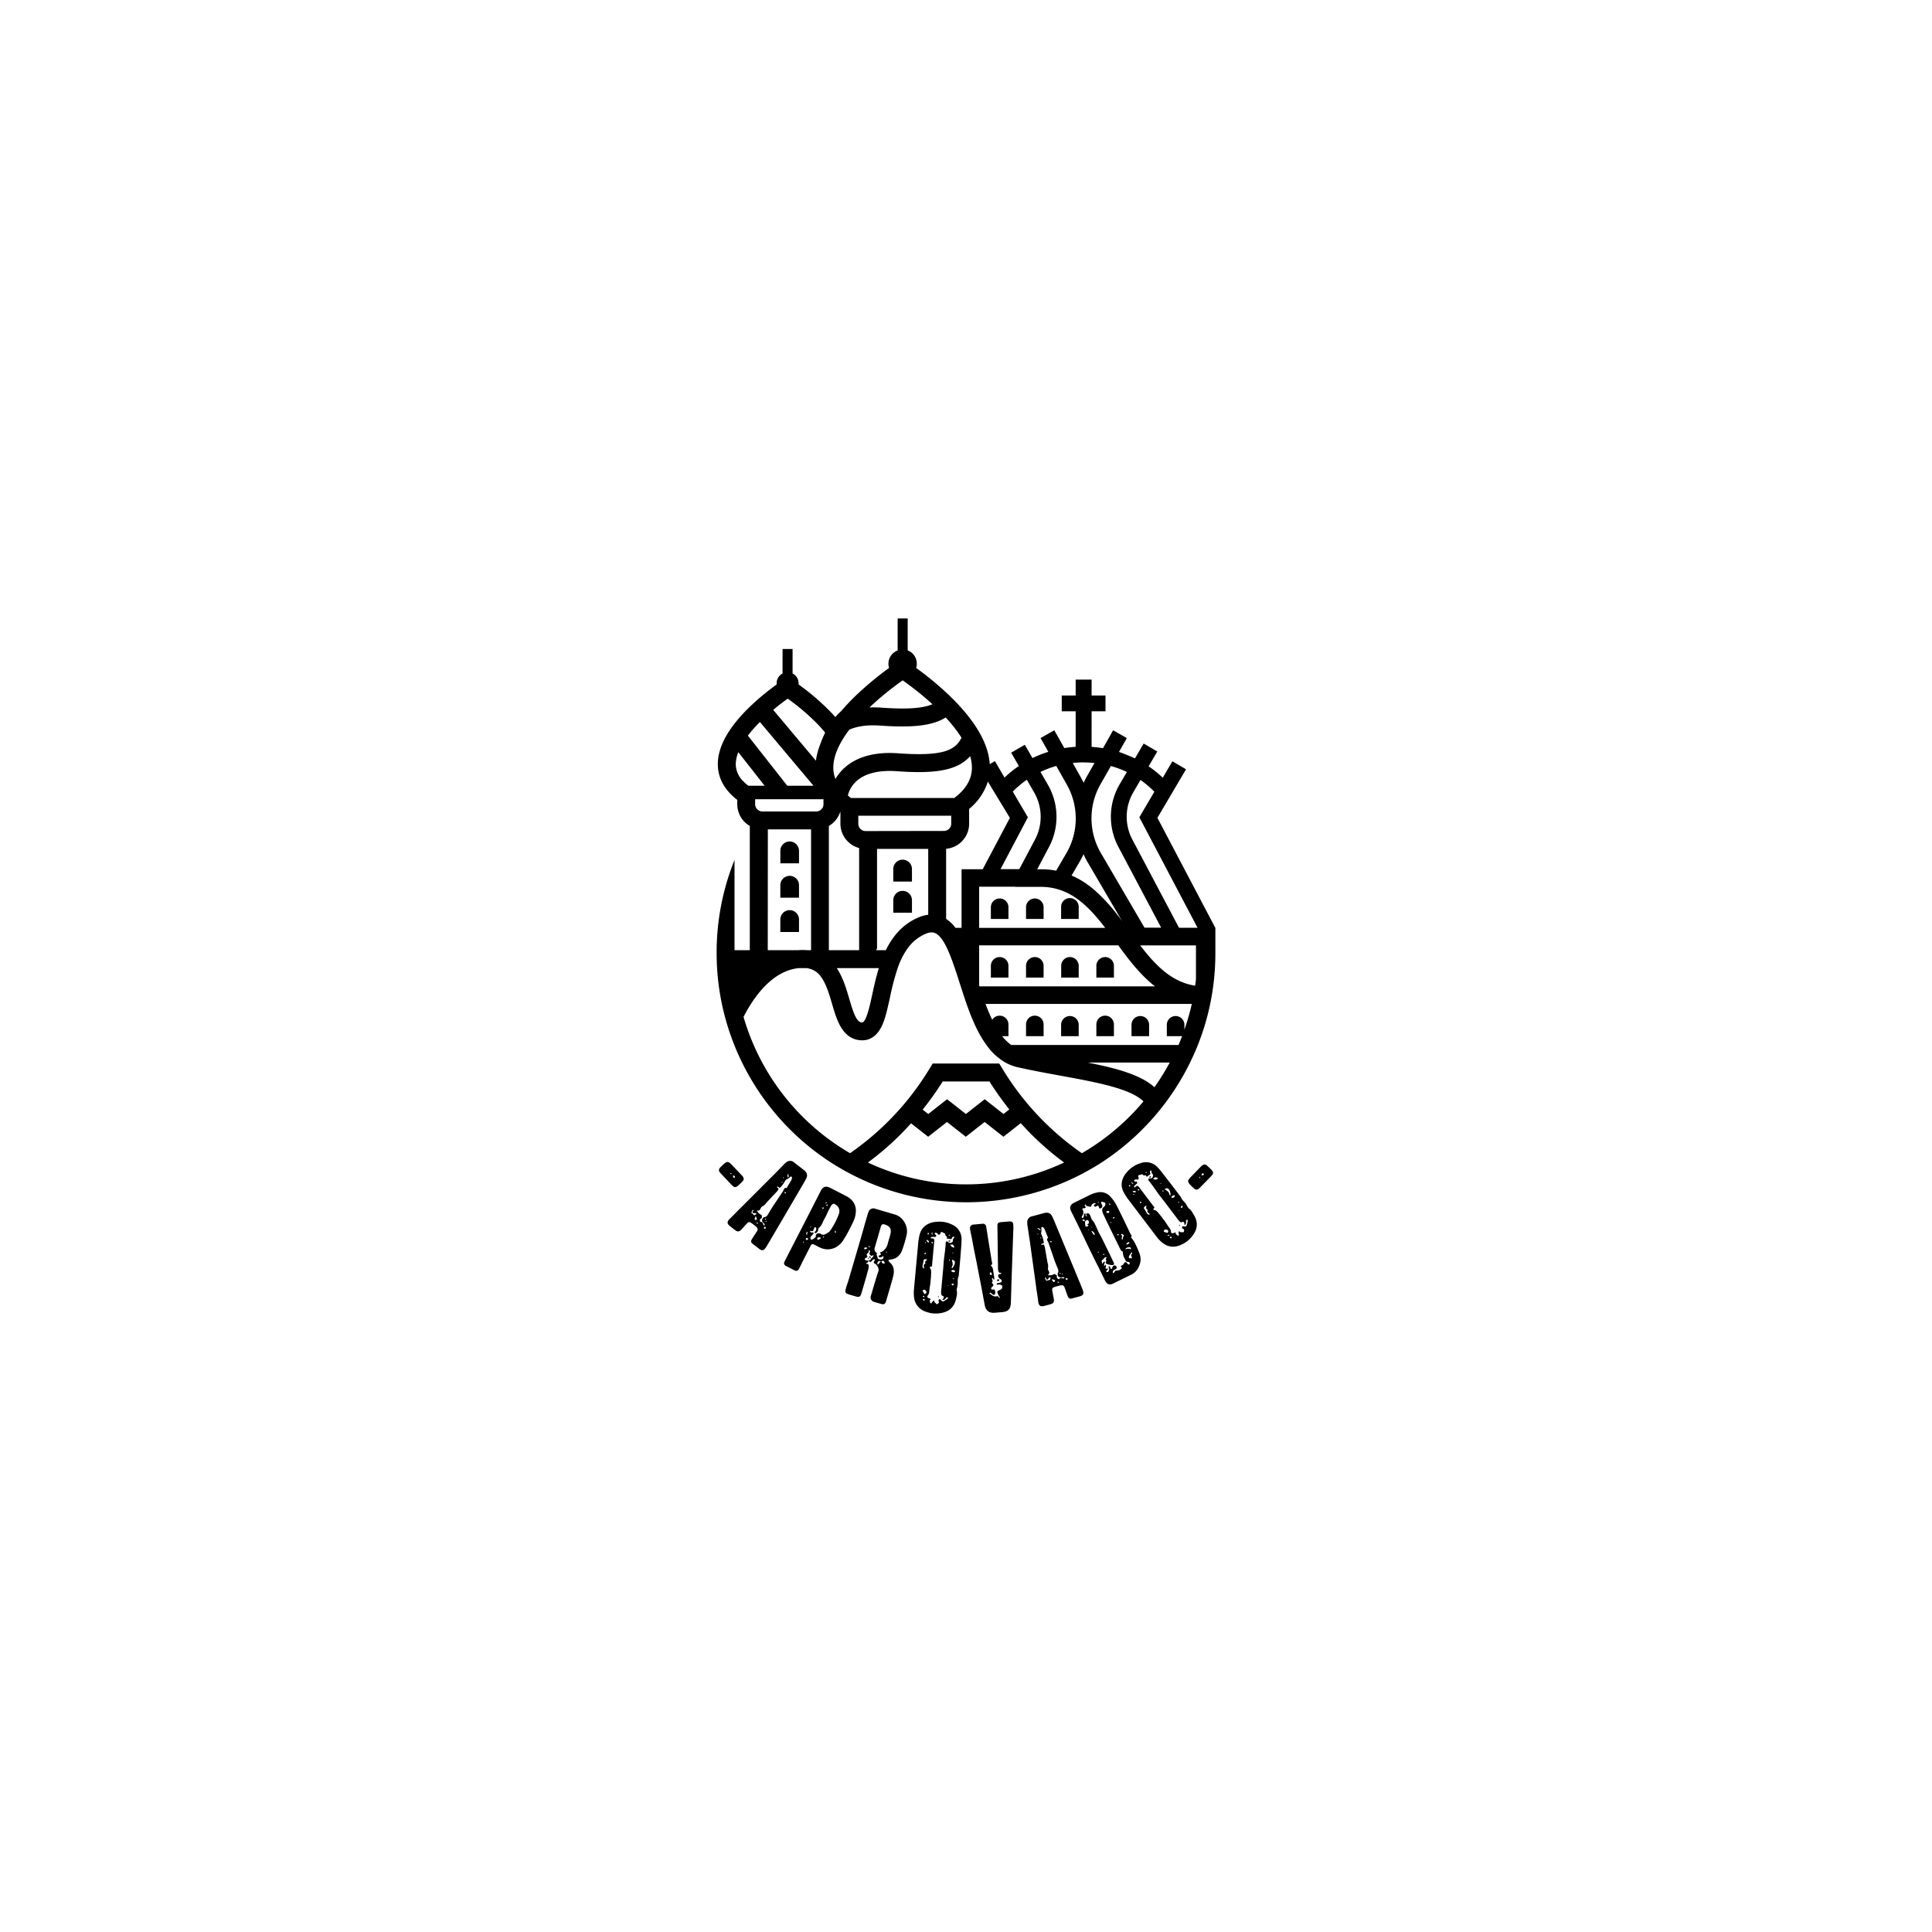 <svg id="Camada_1" data-name="Camada 1" xmlns="http://www.w3.org/2000/svg" viewBox="0 0 1080 1080"><path d="M558.82,535a4.92,4.92,0,0,0-4.92,4.92v6.55h9.83v-6.55A4.91,4.91,0,0,0,558.82,535Z"/><path d="M578.47,535a4.91,4.91,0,0,0-4.91,4.92v6.55h9.82v-6.55A4.91,4.91,0,0,0,578.47,535Z"/><path d="M598.12,535a4.91,4.91,0,0,0-4.91,4.92v6.55H603v-6.55A4.92,4.92,0,0,0,598.12,535Z"/><path d="M617.78,535a4.91,4.91,0,0,0-4.91,4.92v6.55h9.82v-6.55A4.91,4.91,0,0,0,617.78,535Z"/><path d="M583.38,572.67a4.91,4.91,0,0,0-9.82,0v6.56h9.82Z"/><path d="M603,572.67a4.92,4.92,0,0,0-9.83,0v6.56H603Z"/><path d="M622.69,572.67a4.91,4.91,0,0,0-9.82,0v6.56h9.82Z"/><path d="M642.35,572.67a4.92,4.92,0,0,0-9.83,0v6.56h9.83Z"/><path d="M446.65,479.68v-4.07a5.22,5.22,0,1,0-10.44,0v7h10.44Z"/><path d="M446.65,494.82a5.22,5.22,0,0,0-10.44,0v7h10.44Z"/><path d="M504.57,480.57a5.22,5.22,0,0,0-5.22,5.22v7h10.44v-7A5.22,5.22,0,0,0,504.57,480.57Z"/><path d="M504.57,498a5.22,5.22,0,0,0-5.22,5.22v7h10.44v-7A5.22,5.22,0,0,0,504.57,498Z"/><path d="M446.65,514a5.22,5.22,0,0,0-10.44,0v7h10.44Z"/><path d="M647,457.17l16-27.13-7.61-4.47-5.4,9.18a61.78,61.78,0,0,0-7.91-6.37l4.85-8.28-7.62-4.46-4.85,8.29c-.51-.25-6.42-2.79-8.94-3.59l4.4-7.75-7.68-4.36-5.65,10q-3.15-.51-6.38-.72V397.62h7.77v-8.83h-7.77v-8.9H601.3v8.9h-7.78v8.83h7.78v19.86a62.83,62.83,0,0,0-6.33.7l-5.61-9.94-7.69,4.34,4.34,7.69a64.23,64.23,0,0,0-8.84,3.5l-4.29-7.43-7.64,4.41,4.3,7.45a63,63,0,0,0-8,6.46L558.81,430l-.64-1.11h0l-2-3.43-2.9,1.7a32.75,32.75,0,0,0-.69-4.91q-1.9-8.79-8.66-18.35a95.93,95.93,0,0,0-8.54-10.35c-1.76-1.87-3.65-3.77-5.67-5.68a176.59,176.59,0,0,0-17.58-14.49,7.92,7.92,0,0,0-4.73-9.79V345.72h-5.61v17.89A7.92,7.92,0,0,0,497,373.4a176.59,176.59,0,0,0-17.58,14.49,124.31,124.31,0,0,0-9.32,9.76h0a33.84,33.84,0,0,0-3.15,3.19c-.61-.69-1.23-1.39-1.88-2.08h0a131.63,131.63,0,0,0-18.66-16.14c0-.22,0-.45,0-.68a6.13,6.13,0,0,0-3.05-5.3l-.3-.17V362.8h-5.61v13.68l-.3.17a6.13,6.13,0,0,0-3,5.3,5.07,5.07,0,0,0,0,.68A139.18,139.18,0,0,0,420,394.29a91.83,91.83,0,0,0-9.4,10.22c-6.06,7.8-9.19,15.22-9.32,22.16-.14,7.35,3,13.8,9.32,19.23.5.42,1,.84,1.54,1.25v2.4a14.09,14.09,0,0,0,7,12.18v69.43H410.6V480.72a138.54,138.54,0,0,0-10,51.95q0,4.27.25,8.5A138.52,138.52,0,0,0,405,567.43q1.67,6.51,4,12.85,1.21,3.36,2.61,6.66a140.06,140.06,0,0,0,54.1,63.68q4.85,3.06,10,5.72,4.95,2.58,10.14,4.78,3,1.25,6,2.36a139.88,139.88,0,0,0,96.58,0q3-1.11,6-2.36,5.19-2.19,10.14-4.78,5.1-2.65,10-5.72A140.11,140.11,0,0,0,665.24,594q1.69-3.47,3.21-7a138,138,0,0,0,9.93-37.27c.34-2.82.6-5.66.77-8.5s.25-5.65.25-8.5v-14h0Zm-11.91,84a80.48,80.48,0,0,0,8.59,8.63c.65.55,1.3,1.07,2,1.58H547.51c0-.16-.11-.33-.16-.5V528.45h77.77l2,2.71C629.66,534.58,632.28,538,635.05,541.17Zm27,34.64v-3.14a4.92,4.92,0,0,0-9.83,0v6.56h8.56q-1,2.47-2,4.91H565.29a25.21,25.21,0,0,1-5.07-4.91h3.51v-6.56a4.91,4.91,0,0,0-9.07-2.6c-1.36-2.79-2.59-5.78-3.75-8.86H666.22A126,126,0,0,1,662,575.81ZM426.22,453.62a3.93,3.93,0,0,1-1-.13,4.06,4.06,0,0,1-3.09-3.94v-2.77h38.2v2.77a4.08,4.08,0,0,1-4.08,4.07h-30Zm-7.28-43.52c1.39-1.74,2.9-3.45,4.47-5.1l1.38-1.41,29.94,35.63H440.08l-22-28C418.37,410.83,418.65,410.46,418.94,410.1Zm109.72-9c.79.86,1.56,1.71,2.29,2.56a75.84,75.84,0,0,1,6.54,8.72c-3.44,6.84-9.9,10.58-35.43,8.72-17.68-1.28-27.06,4.7-31.82,9.95a25.85,25.85,0,0,0-3.22,4.38,17.44,17.44,0,0,1-1.18-6.7c0-.11,0-.22,0-.32a23.41,23.41,0,0,1,.95-5.7,35.41,35.41,0,0,1,2-5.24,56.71,56.71,0,0,1,6-9.6c4.55-2,10.39-2.75,17.37-2.25C510.34,406.9,521.39,405.67,528.66,401.06Zm23.55,35.81,12.31,20.29h0l-15.18,28.71H537.52v32.75h-3.4a20.91,20.91,0,0,0-5.23-5V474.48a14.1,14.1,0,0,0,12.86-14v-8.29a32.8,32.8,0,0,0,10-13.86C551.92,437.83,552.07,437.35,552.21,436.87Zm-68.33,27.66a4.08,4.08,0,0,1-4.08-4.08V456h51.94v4.42a4.08,4.08,0,0,1-4.07,4.08Zm58.47-41.81a22.73,22.73,0,0,1,.95,6c.1,5.24-1.95,9.92-6.23,14.19a35.06,35.06,0,0,1-3.65,3.14H475.73l-.14-.1c-.56-.43-1.1-.87-1.62-1.31a15.78,15.78,0,0,1,4-7.24c4.73-4.91,12.8-7.09,23.35-6.33,15.81,1.15,26,.31,33-2.73A23.15,23.15,0,0,0,542.35,422.72Zm25.13,73h14.27a35.53,35.53,0,0,1,5.85.48c10.15,1.72,17.83,7.84,24.77,15.75,1.86,2.12,3.67,4.37,5.46,6.7H547.35V495.69h20.13Zm57.58,16.23a96.68,96.68,0,0,0-13.49-14.65q-1.34-1.14-2.7-2.16a47.46,47.46,0,0,0-9.85-5.76l4.66-8c.74-1.27,1.42-2.58,2-3.91.62,1.34,1.3,2.65,2,3.93l19.72,33.72Q626.29,513.49,625.06,511.92ZM463.34,461.71a14.12,14.12,0,0,0,6.3-7.75l.16.12v6.37a14.11,14.11,0,0,0,10.46,13.61v57.1H463.34Zm27.94,79.46c-1.56,5-2.66,10-3.64,14.54C486.49,561,485.39,566,484,569.1c-1.2,2.59-1.89,2.52-2.27,2.48-3-.3-4.71-5.46-7-13.3-1.66-5.64-3.54-12-7-17.11Zm4.58-11.36c-.23.45-.46.9-.68,1.35h-5.44c.17-.35.35-.7.53-1V474.53h28.61v36.82a20.11,20.11,0,0,0-5.59,1.56C505,516.49,499.6,522.7,495.86,529.81ZM637.54,436a54.83,54.83,0,0,1,7.75,6.59h0l-8.39,14.27,32.53,61.76H659.07L633,469.33a27.22,27.22,0,0,1,.45-26.31ZM621,428.21a54.72,54.72,0,0,1,8.93,3.34l-4.12,7a36,36,0,0,0-.62,34.88l23.91,45.15h-9.31l-24.38-41.7a38.5,38.5,0,0,1-.26-38.4Zm-15.27-2c2.06,0,4.1.11,6.1.31l-4.36,7.69c-.62,1.1-1.2,2.23-1.73,3.38-.52-1.14-1.09-2.25-1.71-3.34l-4.36-7.73A57.72,57.72,0,0,1,605.71,426.16Zm-15.24,2,5.86,10.37a38.56,38.56,0,0,1,5,18.91v.07a38.52,38.52,0,0,1-5.25,19.39l-5.7,9.77a43.71,43.71,0,0,0-5.41-.71l-1.56-.08-1.63,0h-2l6.58-12.4a36,36,0,0,0-.62-34.88l-4.11-7.14A54.67,54.67,0,0,1,590.47,428.17ZM574,435.88l4.11,7.12a27.22,27.22,0,0,1,.46,26.33l-8.78,16.54H559.29l15.3-29-8.44-14.35A53.93,53.93,0,0,1,574,435.88Zm-87.75-40.61a167.83,167.83,0,0,1,18.35-14.94,167.87,167.87,0,0,1,16.52,13.23l.12.1c-5,2.15-13.23,3-28.32,1.94a66.74,66.74,0,0,0-6.87-.14Zm-28.43,10.34c1.25,1.33,2.4,2.65,3.45,3.94a56.57,56.57,0,0,0-2.87,6.86q-.28.72-.54,1.44a37.24,37.24,0,0,0-1.73,7.22,1.36,1.36,0,0,0,0,.2l-23.9-28.44c.74-.62,1.46-1.22,2.17-1.79,2.16-1.73,4.19-3.24,5.94-4.49a123,123,0,0,1,17.5,15.06m-46.51,21.25a17.1,17.1,0,0,1,.55-3.83,23.79,23.79,0,0,1,.83-2.56l14.7,18.75h-9.12a25.6,25.6,0,0,1-2.74-2.44A13.65,13.65,0,0,1,411.28,426.86Zm17.9,39.08v-2.31h24.16v67.53h-2.21a29.68,29.68,0,0,0-5,0h-17ZM540,662.07a128.6,128.6,0,0,1-54.84-12.21,157.12,157.12,0,0,0,12.74-10.43,160.45,160.45,0,0,0,11.39-11.49l9.57,7.51,10.51-8.25,10.52,8.25,10.52-8.25,10.51,8.25,9.7-7.61q5.49,6.12,11.48,11.59a157.12,157.12,0,0,0,12.74,10.43A128.6,128.6,0,0,1,540,662.07ZM515.76,620.3A177.88,177.88,0,0,0,527,604.54h26.1a179,179,0,0,0,11.11,15.65l-3.24,2.54-10.51-8.25-10.52,8.25-10.52-8.25-10.51,8.25Zm89,24.34a155.32,155.32,0,0,1-44.71-47.71l-1.46-2.4H521.36l-1.46,2.4a155.32,155.32,0,0,1-44.71,47.71,130,130,0,0,1-59.55-76.19c5.68-11.07,16-25.83,31-27.28h4.06a11.33,11.33,0,0,1,8.2,4.81c2.9,3.89,4.58,9.6,6.21,15.14,1.34,4.54,2.61,8.82,4.57,12.37,2.7,4.87,6.41,7.58,11.05,8,3.72.37,8.9-.75,12.35-8.24,1.9-4.11,3-9.37,4.38-15.46a138.56,138.56,0,0,1,4.37-16.67,43.79,43.79,0,0,1,4.85-10,24.27,24.27,0,0,1,10.62-9.06c3-1.28,4.54-.85,5.49-.42,2.64,1.2,5,4.75,7.09,9.48,1.34,3,2.61,6.4,3.83,10,.93,2.73,1.84,5.56,2.74,8.37.19.61.39,1.22.59,1.84,2.89,9,6,18.45,10.35,26.4a57.57,57.57,0,0,0,4,6.36A33.46,33.46,0,0,0,562.08,594a26.53,26.53,0,0,0,7,2.64c8,1.79,16,3.26,23.81,4.68,20,3.67,39,7.15,46.31,14.37A130.44,130.44,0,0,1,604.81,644.64Zm40.54-36.91c-7.8-7-21.33-10.59-37.29-13.76h45.88A129.82,129.82,0,0,1,645.35,607.73ZM668.1,551c-7.6-1.16-13.83-4.79-19.38-9.8a84.56,84.56,0,0,1-9.21-10c-.72-.89-1.42-1.79-2.13-2.71h31.17v19C668.42,548.65,668.27,549.82,668.1,551Z"/><path d="M558.82,502.24a4.92,4.92,0,0,0-4.92,4.92v6.55h9.83v-6.55a4.93,4.93,0,0,0-4.91-4.92Z"/><path d="M583.38,511.92v-4.76a4.91,4.91,0,1,0-9.82,0v6.55h9.82Z"/><path d="M603,511.92v-4.76a4.92,4.92,0,1,0-9.83,0v6.55H603Z"/><path d="M403.69,656.79a15,15,0,0,1-1.26-1.42,1.8,1.8,0,0,1,0-2.53,33.22,33.22,0,0,1,2.8-2.67,8.6,8.6,0,0,1,.84-.5,1.48,1.48,0,0,1,1.39.09c.71.54,1.06.8,1.11.85l6.29,6.62.16.15c1,1.37,1,2.15-.24,3.35l-1.91,1.82c-1.58,1.4-2.36,1.44-3.81-.1Zm4.62-.86c-.16.15-.06.25.14.36s.36.06.37,0a.89.89,0,0,0,0-.52C408.78,655.78,408.36,655.88,408.31,655.93Zm2.34,1.5c-.41-.32-.67-.38-.72-.33a.46.46,0,0,0-.17.46c.14.68.39.94.71.85.1,0,.21-.1.26-.26C410.94,658,410.9,657.69,410.65,657.43Z"/><path d="M446.72,652l2.77,2.15c1.8,1.49,2.14,3,1,5-.5,1-1.35,2.46-2.51,4.43l-13.32,22.75-5.78,9.83c-.44.68-.69,1.13-.92,1.42-1.06,1.48-2,1.7-3.45.64l-1.79-1.39-1.91-1.47c-1.15-.9-1.17-1.47-.45-2.76l1.26-2c.57-.85,1-1.37,1.14-1.7,1.2-1.66,1-2.26-.55-3.57-3-2.33-3.42-2.75-4.65-1.39-1.43,1.48-2.43,2.64-3.06,3.35-1.3,1.3-2.06,1.45-3.55.39l-2.76-2.15c-1.85-1.43-1.93-2.51-.27-4.18.74-.72,1.86-1.79,3.33-3.33s2.58-2.62,3.32-3.33L430,659.26c1.9-1.86,4.67-4.7,8.35-8.49a7,7,0,0,1,1.08-.92,3.23,3.23,0,0,1,4.41-.09l.29.23Zm-25.59,24.5c0-.1,0-.16,0-.2s-.26,0-.4.15-.51.9-.68,1.23c0,.31.13.56.29.59.69.17.94,1.28,1.47,1s1-.44,1-.7-.42-.52-1.14-.43c-2,0-.55-1.08-.5-1.5Zm1.1,3.71c-.1.48-.62,1.28-.22,1.59s.77,0,1.18-.1a8.62,8.62,0,0,1-.44-1.45C422.57,680,422.41,680,422.23,680.21Zm1.06,3-.25.09.14.76a.22.22,0,0,0,.41-.05C423.57,683.48,423.49,683.23,423.29,683.25Zm12.23-19.33c-.14-.3-.62-.39-.91-.61l-.25.08c-.19.13.11.45.75,1,.46.35-1.13,2.17-1.7,2.65l-4.9,5.25a6.06,6.06,0,0,1-2.1,2c-1,.34-1.13,1.34-1.58,1.92-.07.22-.26.34-.66.5s-.94,0-1.07.18.6.66.74.95c.06.05.2.34.26.39a19.28,19.28,0,0,0,1.7,1.13c.29.23-.16,1.17.2,1.54-1.05.39-1.39,1-1.13,1.81.06,0,.07.14.09.25s0,.26.08.25c1.16-.67,1.56,1.21,1.88,1.74.18.13.34.16.38.1a.55.55,0,0,0,.15-.43.73.73,0,0,0-.28-.59c-1.34-1.13-1.54-1.94-.65-3.09.1,0,.19-.13.28-.25l.13-.27c1.26.15,2.11-.94,2.61-1.94,1.21-2,2.15-3.6,2.94-4.74.09-.12,1.89-2.79,5.35-8,.17-.33.66-2.16,1.84-1.53.05,0,.14-.07.31-.41a21.08,21.08,0,0,1,1.07-1.85l1.45-2.47a3.37,3.37,0,0,0,.18-1.53l-.22-.08a.48.48,0,0,0-.28-.12l-.21-.08a6.14,6.14,0,0,1-2.49,1.77,3,3,0,0,0-.71.93,15.06,15.06,0,0,1-2.68,3.56A1,1,0,0,1,435.52,663.92Zm-7.58,22c-.54-.14-.83,0-.85.27l0,.2v.37c.51.3.86.2.95-.28A.72.72,0,0,0,427.94,685.94Zm.15-4.59c-.17-.14-.32-.07-.45.11s0,.26.2.34c.05,0,.1,0,.2,0a.37.37,0,0,1,.25-.08C428.16,681.49,428.15,681.39,428.09,681.35Zm-.09,1.31.05.41.44-.21a.48.48,0,0,0,.06-.32Zm9.47-21.85-.16,0-.2,0c-.36.46,0,.67.21.44A2.07,2.07,0,0,0,437.47,660.81Zm.76-2.28a.85.85,0,0,1-.16-.39.86.86,0,0,0-.39.15,2,2,0,0,0,.25.38Zm.3,7.82.14.66c0,.1.17.13.39.21.49-.27.36-.46-.15-.76A.74.74,0,0,0,438.53,666.35Zm1.76-10,0,1.14c0,.46.09.71.25.74s.39-.25.32-.76a4.56,4.56,0,0,0-.36-1.21C440.44,656.28,440.34,656.29,440.29,656.35Z"/><path d="M458.93,665.47c1.1-2.14,2.84-2.64,5.11-1.48l9,4.63c3.44,1.77,5.28,4.43,5.4,8a14.3,14.3,0,0,1-1.33,6c-1,2.18-1.84,3.9-2.47,5a62,62,0,0,1-3.59,6.2c-3.27,4.47-8.41,5.86-13.32,3.26l-2.14-1.1c-1.46-.83-1.85-.7-2.62.79-2.63,5.13-4.6,9-5.83,11.53l-.57,1.11a1.67,1.67,0,0,1-2.42.72l-4.87-2.49c-1-.54-1.26-1.39-.66-2.56l3.2-6.23,3.59-7L449,684.9Zm-10,29.15a1.52,1.52,0,0,0,.56-.28l-.07-.2c-.06,0-.36.06-.59,0Zm1.49-2.1c0,.06.15.65.25.62l1-.15,0-.43c-.1-.29-.16-.49-.39-.52S450.63,692.06,450.4,692.52Zm.62-3.78c-.42.35-.43.84-.17,1.46,0,.1.29.07.32,0s0-.66,0-.72a1.55,1.55,0,0,1,.37-.72A.57.57,0,0,0,451,688.74Zm2.26-3.11a2.6,2.6,0,0,0-.46.25.48.48,0,0,0,.19.26.76.76,0,0,1,.42,0Zm1,3.24c.39,0,.59.3.42.79a21.14,21.14,0,0,0-1.59,1.81,1.51,1.51,0,0,0,.18,1.4c.29.23.79.08,1.41-.34a4,4,0,0,0,1.22-1.1c.2-.23.3-.42.14-.58-.16-.33,0-.59.4-1a2.11,2.11,0,0,1,2.41-.07,2.13,2.13,0,0,0,2.16.28,13.38,13.38,0,0,0,2.62-1.6,37.12,37.12,0,0,0,5.36-10.14l.07-.13v-.16a4.12,4.12,0,0,0-1.26-4.09c-1.59-1.39-2.5-1.37-3.44.45a41.9,41.9,0,0,0-1.93,3.77,35.85,35.85,0,0,1-1.9,3.7c-.53,1-1.5,3.9-2.88,4.51-.1,0-.13.26-.24.62-.18,1.63-1.1,2.63-2,2.2-.38-.36.4-.78.7-1.36a6.64,6.64,0,0,0,.15-1.41,1.38,1.38,0,0,0-.68-.43c-.17,0-.3.1-.46.42s-.51,1.79-.94,1.82-1-.17-1.27-.08-.2.23,0,.39.68.76,1.21.37Zm4.41,3.41a.15.15,0,0,0,.1-.2.26.26,0,0,1,0-.23c-.29-.07-1-.17-1-.2l-.53.06c-.62.74-.72.45,0,1.47A6.53,6.53,0,0,0,458.73,692.28Zm.92-17.17a3.1,3.1,0,0,0,.29.72c.49-.15.52-.22.46-.91ZM460.1,692c.33-.33.49-.49.53-.55s0-.17-.16-.33C460,691.54,460,691.6,460.1,692Zm2-19.51c.1,0,.14-.26.1-.52,0,.07-.39.13-.55.29a6.56,6.56,0,0,1-.24.62A2,2,0,0,0,462.06,672.49Zm0,1.63c.26.14.3-.25.69-.38.1,0-.09-.3-.15-.33-.33-.17-.56,0-.7.39Zm5.14,15.11a2.39,2.39,0,0,0-.28-1.38l-.37.72.26.46Z"/><path d="M485.77,704.5c0-.16.06-.21.13-.19l.14,0c.26.15.49.15.62,0,.14-.5.23-.78.3-.75.67-.49,1.65-1.5,1.17-1.94-.21-.06-.46.55-1.09.36s-1.18-1.18-1-1.51c.44-.71.36-1.49-.22-1.58-.23,0-.26.37-.24,1.07q.07.13-.33.36a1.59,1.59,0,0,0-.69.78c-.29.75.63,1.25.34,1.47-.22.47-1.66.73-1.5,1.46.13.35.78.46,1,.61,0,.07,0,.07.05.09.08-.28,1.06,0,1,.15.12.64-.79,1.14-1.16,1.11.06.32.09.48.16.5a.14.14,0,0,0,.21.06c.55-.07.84.25.91.8a6,6,0,0,1-.32,2.64c-.77,2.9-2,7.24-3.7,12.92-.59,2-1.23,2.37-3.19,1.8l-4.06-1.19c-1.66-.56-2-1.19-1.52-2.88a20.63,20.63,0,0,1,.84-2.87c.44-1.24.69-2.08.81-2.5l6.74-23c.45-1.54,1.13-3.86,1.94-6.89l2-6.87a7.63,7.63,0,0,1,.57-1.43,2.83,2.83,0,0,1,3.6-1.38l10.79,3.16a9.11,9.11,0,0,1,5.59,4.53,9.56,9.56,0,0,1,1.1,7.16,73.47,73.47,0,0,1-2.29,7.85c-1.19,3.53-3.5,5.44-7,5.71-.85.06-1,.46-.49,1.15l.22.29c2.31,1.74,3,4.47,2.06,8.06-.28,1.21-1.3,4.71-3,10.53l-.94,3.22c-.54,1.59-1.1,2-2.74,1.56l-3.85-1.13a2.56,2.56,0,0,1-1.86-3.51c1.41-4.83,2.5-8.55,3.29-11,.18-.63.72-2.22,1-3a4.47,4.47,0,0,0-1.81-3.72c-.61-.26-.94-.66-.91-1s.92-1.33.47-1.61c-.51-.08-1,.17-1.45.79s-.85.82-1.32.61C485.86,705.21,485.71,704.94,485.77,704.5Zm-2.16-7.17a.49.49,0,0,0-.43.41c-.1.35-.09.58.12.64s.07,0,.16,0,.18-.1.25-.08c.66-.19,1-.38,1.09-.59S484.42,697.41,483.61,697.33Zm2,6c.41.42.05.62-.38.26a1,1,0,0,1,0-.46C485.39,703.17,485.53,703.22,485.58,703.31Zm.33-6.07c.12.11.21.06.25-.08a1.24,1.24,0,0,0-.2-.59l-.28-.08c-.14.19-.13.42.09.71Zm0,5.34c-.12-.65.13-.73.48-.09l.19.13c.15.27.38.8-.39.57Zm6.34,1.47c1.15,0,1.69-.57,1.6-1.58-.06-.33-.2-.37-.4-.2-.67.49-1.2.72-1.69.57s-.71-.43-.58-.85c.06-.21,1.23-.33,1.19-1,0-.3-.51-.6-.36-.86s.78-.31.87-.36a7.08,7.08,0,0,0,3.42-4.93l1.25-4.27c.91-3.39.28-4.87-2.72-6-1.22-.51-2-.2-2.38.83L489,697.45a2.42,2.42,0,0,0,1.27,3,2.9,2.9,0,0,0-.23,1.3c.28.08.4.42.45,1C490.59,703.63,491.2,704.11,492.29,704.05Zm-1.84,2.66a.79.79,0,0,1,.33.17,2.46,2.46,0,0,0,.66-.72c.08-.28.94-.87.81-1.21s-1.17.11-1.55.38C490.61,705.38,490.55,705.82,490.45,706.71Zm2.45-1.11c.11.41.56.69,1.39.71l.36-.2a3.77,3.77,0,0,0-.64-1.18.76.76,0,0,0-1.11.14C492.81,705.12,492.82,705.35,492.9,705.6Zm2.33-5.63a1,1,0,0,1,.29.31l.2-.17c.15-.26.15-.49-.27-.38Z"/><path d="M535.84,713.6c-.69,1.19-.38,3.34-.5,4.65,0,.07-.13.65-.38,1.72s-.22,1.67,0,1.83a10.71,10.71,0,0,1-.42,3.78c-.91,5.12-4.1,8-9.65,8.57a16.2,16.2,0,0,1-2.87.1,16.63,16.63,0,0,1-5-1.2,9.41,9.41,0,0,1-6.11-8.4,18.48,18.48,0,0,1,0-3.89l2.42-26.31a31.84,31.84,0,0,1,.64-3.83c.87-3.88,3.29-6.29,7.35-7.31a18,18,0,0,1,4.72-.38,15.16,15.16,0,0,1,5.88,1.5,8.82,8.82,0,0,1,5.6,8.43c0,1.84-.29,5.47-.45,7.29-.2,3-.6,7.35-1.15,13.24Zm-19.15-4.54c-.29-.84-.47-2.1.15-2.41l.55-.39c-.78-1.17.41-1.35.93-2.18-.93-.24-2-.26-2,.4a25.44,25.44,0,0,1-.53,2.66C515.7,707.87,515.33,708.71,516.69,709.06Zm-.91,12.3c-.16.13,1,2.22,1.21,2a1.32,1.32,0,0,0,.86-.65c.27-.57-.43-1.66-1.23-1.8A5.18,5.18,0,0,0,515.78,721.36Zm.87,3.31-.07-.08a5.37,5.37,0,0,0-.79-.22.28.28,0,0,0,.06.22l.12.31c.07,0,.64.2.93.23A1.34,1.34,0,0,0,516.65,724.67Zm.25,2c0-.36-.16-.6-.61-.57,0-.22-.29,0-.31.27s0,.44.38.62S516.73,727,516.9,726.67Zm-.33-25.91.42.26c.36,0,.51,0,.53-.17s0-.29-.15-.75Zm.67-6.46c-.09.21-.19.42-.12.5s.13.16.2.17l.32-.27Zm.67-.89a3,3,0,0,0,.72.94c0,.23.35.18.57.13a.57.57,0,0,0-.08-.74c-.19-.24-.76-.51-1-.76Zm11.58,32.73c.39-.33.57-.61.44-.84a1,1,0,0,0-1.38.68,2.08,2.08,0,0,1-1.31.69c-.37,0-.5-.19-.25-.47,1.12-1.06.37-1.65.09-1.75-.8-.14-1.09-1-1-2.43l.62-6.83c.43-4.58.74-8,.87-10.26.09-.94.31-2.54.59-4.78s.45-4.14.5-5.38a1,1,0,0,1,.44-.84c.08-.07.36,0,.85.3a1.47,1.47,0,0,0,2.18.2l.56-.46a2.17,2.17,0,0,1,.62-2c.26-.42.13-.65-.23-.68s-.29,0-.3,0a1.18,1.18,0,0,0-.49.55c-.51,1.63-1.86.34-2.77.62-.22,0-.29,0-.28-.1a.83.83,0,0,1,.11-.36c.09-.21.18-.42.11-.5a1.58,1.58,0,0,0-.47-.41,1.19,1.19,0,0,1-.55-1.15.38.38,0,0,0-.26-.39l-1.54-.8c-.49-.26-.91.28-1,.93,0,.29-.95.79-1.21.4a2,2,0,0,0-1.3-1,.57.57,0,0,0-.63.46,1.56,1.56,0,0,0,.38.62c.07.08.5.19.48.41,0,.51-.23.86-.6.9a11.64,11.64,0,0,0-2.12,0c-.23.06-.33.34-.36.7,0,.15.2.17.65.06,1.4,0,1.39.86,1.3,1.88l-.37,4-.8,8.72c0,.37.17,1.27-.63,1.19-.66.09-.84.36-.52.91,1,.9.48,3.56.54,4.52l-.34,3.63c-.1,1.17-.53,3.4-.63,4.49a4.45,4.45,0,0,1-.83,2.64c-.57.6-.32,1.07.6,1.52.07,0,.49.19.71.21.42.26.4.4,0,.59-.08.06-.27.56-.21.64.18.45.09,1.4.6,1.45s.87-1.46,1.76-1.6c.29,0,.15.75.29.9s.61.5.68.58c.31.54.74.66,1.14.33.63-.46.81-.88.56-1.27s-.23-.68.1-1.09.68-.23,1.14.32.86,1,1.64.52A14.67,14.67,0,0,0,529.49,726.14Zm-10.14-36.48-.46-.56c-.07,0-.24.2-.42.62,0,.07.33.4.4.4l.24-.19Zm1.39,4.82c-.08.06-.08.06-.08.13l.39.48.46-.18a.86.86,0,0,0-.59-.79C520.84,694.19,520.83,694.34,520.74,694.48Zm.13-5.34c-.25.34-.14.64.27,1l.31-.12c-.33-.39-.38-.69-.21-1C521.19,688.8,521,688.86,520.87,689.14Zm3.65,36-.19-.31a.41.41,0,0,1,.32-.27c0,.08.06.16.2.24C524.82,725.05,524.74,725.19,524.52,725.1Zm5.52-6.53c0-.15-.06-.23-.13-.23l-.22,0c0,.07.06.15.11.37.08,0,.08,0,.08-.06Zm0-24.78a2.39,2.39,0,0,1,.62-.38c.8.07.93.23,0,.73C530.45,694.12,530.11,693.8,530,693.79Zm1.19-3.34c-.07-.08-.21-.09-.35-.18l-.14-.08a1,1,0,0,0-.46.25,1.62,1.62,0,0,0,.48.26Zm-.6,14.46.26-.41c.06-.66-.38-.7-.44,0Zm2-7.73a3.82,3.82,0,0,0,.57.2c.29,0,.26-.49.2-.57a4,4,0,0,0-.78-1.1c-.14-.09-.44,0-.88,0-.22,0-.44,0-.52,0C531.61,696.65,532.08,697.13,532.59,697.18Zm-.15,12.74c-.21,0-.62.38-.86.58l1.12.62c.73.06,1.11-.12,1.16-.63C533.88,710.2,532.81,709.88,532.44,709.92Zm-.06,8.64.86-.58c-.26-.31-.39-.47-.47-.48a3.46,3.46,0,0,0-1,.35ZM532,708.41c0,.29,0,.44.1.45.29,0,.44,0,.46-.18s1.16-1.5,1.19-2.6c.06-.65,0-1.1-.39-1.35-.7-.36-1.05-.54-1.13-.48-.34.49.36.92.33,2.82Zm.7-7.7a2.67,2.67,0,0,0,.19-.43l-.2-.16-.26.41Zm-.05,14.14c.06.15.13.23.2.24s.22-.06.45-.11a1.07,1.07,0,0,1-.25-.46A1.52,1.52,0,0,0,532.65,714.85Z"/><path d="M559.32,712.12l.28-.17c.21-.09.21-.09.11-.38a2.61,2.61,0,0,0-.81-.07c-.53-.1-.88-.81-1-2l-.33-23.86c-.09-1.83.31-2.3,2.13-2.46l4.36-.38c1.75-.08,2.31.38,2.39,2.2a39.1,39.1,0,0,1-.07,4.19l-.85,24.55c0,.3-.09,2.35-.19,6.17l-.27,8.67c-.23,3.17-1.43,4.52-4.63,4.88l-4.51.39c-3,.19-4.79-1.19-5.41-4.06-.53-2.67-1.43-7.94-2-10.67l-2.82-14.56-1.15-5.61-1.1-5.84c-.17-1.16-.76-3.67-.92-4.61s-.26-1.37-.3-1.73a2,2,0,0,1,1.93-2.23l4.88-.42a1.85,1.85,0,0,1,2.28,1.77L553,696.48c.61,3.68,1.06,6.28,1.28,7.94,0,.59.94,2.41-.34,2.82,0,.22,0,.36.11.43a2.73,2.73,0,0,1,.94,1.53,16.2,16.2,0,0,1,.31,1.8l.51,3.4c.06.58,0,.88-.14.89s-.37,0-.39-.26-.35-.62-.56-.53-.25.46-.16.6c.43.77.41,1.43-.06,1.84-.08,0,.1.28.19.49.88.88.83,1.17-.06,1.91s-.7,1.16,0,1.61c.08.07,1-.23,1.08-.16.39.26.6.9.68,1.84-.56,2.76-2,0-2.86,0a4.35,4.35,0,0,0-.42.19l.26.41,1.71,1.17a3.55,3.55,0,0,0,2.08.26.91.91,0,0,1,1.22.63c0,.07.16.13.54.24l0-.43a6,6,0,0,1-1-1.6l-.29-.78c-.11-.5-.14-.8,0-.88.26-.39,1.9-.9,2.16-1.22a1.92,1.92,0,0,0,.54-1.44.86.86,0,0,0-.51-.76,2.82,2.82,0,0,0-1.93-.34c-.5.26-.73.06-.7-.45s1.58-.36,2.2-.78A.87.87,0,0,0,560,716a1.44,1.44,0,0,0-.83-1c-1.17-.85-1.47-1.78-.89-2.63A5.88,5.88,0,0,1,559.32,712.12Zm-5.8-.89-.12.24c-.06.15-.13.23-.12.3.06.73.38,1.07.89,1,.22,0,.27-.32.22-.9S554,711.42,553.52,711.23Zm5.07,4.25a.42.42,0,0,1-.13.23c0,.07,0,.15-.06.15-.38.62-.79.15-.94.16l-.1-.29c0-.36.18-.52.54-.55.07,0,.44,0,.66,0Z"/><path d="M580.36,679l3.38-.91c2.27-.53,3.65.08,4.61,2.24.49,1,1.14,2.56,2,4.67l10.11,24.34,4.35,10.55c.28.75.48,1.23.58,1.58.54,1.74.17,2.6-1.57,3.14l-2.19.59-2.32.63c-1.41.38-1.88,0-2.47-1.3l-.82-2.2c-.33-1-.51-1.6-.67-1.94-.6-1.95-1.19-2.17-3.18-1.71-3.67,1-4.25,1.07-3.92,2.87.32,2,.65,3.53.83,4.46.26,1.82-.08,2.52-1.83,3.07l-3.38.91c-2.25.6-3.17,0-3.49-2.31-.13-1-.31-2.56-.65-4.67s-.53-3.63-.66-4.66l-3-21.63c-.34-2.64-.94-6.55-1.74-11.78a7.45,7.45,0,0,1-.08-1.42,3.24,3.24,0,0,1,2.59-3.57l.35-.09Zm.08,10.71a.78.78,0,0,1-.41-.11,1,1,0,0,0-.11.41,2.86,2.86,0,0,0,.46,0Zm-.49-3,.93.65c.38.28.63.36.75.26s0-.46-.42-.72a4.53,4.53,0,0,0-1.18-.44C580,686.61,579.93,686.7,580,686.77Zm1.86,4.94-.12.11-.11.18c.15.56.56.38.48.1A2.72,2.72,0,0,0,581.81,691.71Zm1.3,3.43c-.32-.07-.69.26-1,.35l-.08.25c0,.23.42.19,1.2,0,.56-.15,1,2.21,1.1,3l1.22,7.08a6,6,0,0,1,.32,2.86c-.33,1,.39,1.71.58,2.41a1,1,0,0,1,0,.83c-.15.27-.55.76-.49,1s.88-.09,1.2,0c.07,0,.39,0,.46,0a19.4,19.4,0,0,0,1.94-.68c.35-.09.83.84,1.34.78-.32,1.06-.08,1.68.76,2a.35.35,0,0,1,.25.09c.11.12.2.17.25.08.17-1.33,1.9-.51,2.52-.45.22-.06.34-.17.32-.24a.62.62,0,0,0-.26-.38.72.72,0,0,0-.64-.13c-1.71.38-2.47.06-2.85-1.35a.55.55,0,0,0,0-.37l-.14-.26c.88-.92.52-2.26,0-3.26-.89-2.18-1.58-3.89-2-5.21,0-.14-1.09-3.18-3.12-9.06-.17-.33-1.33-1.83-.12-2.39.07,0,0-.16-.13-.49a18.32,18.32,0,0,1-.83-2l-1.09-2.65a3.45,3.45,0,0,0-1.12-1.06l-.19.12a.49.49,0,0,0-.27.15l-.19.13a6.37,6.37,0,0,1-.08,3,2.73,2.73,0,0,0,.3,1.12,15.39,15.39,0,0,1,1.23,4.28A1.05,1.05,0,0,1,583.11,695.14Zm1.35,19.06c-.09-.05-.11-.12-.18-.1s-.17.2-.11.41.4,1,.57,1.28c.27.15.52.24.64.13.56-.45,1.59,0,1.65-.6.22-.58.25-1.05.05-1.22s-.67,0-1,.66c-1.23,1.61-1.19-.21-1.5-.51Zm2.4-20,.61.29c.09.06.21,0,.4-.18.08-.55-.15-.56-.69-.34A.77.77,0,0,0,586.86,694.2Zm1.22,21.37c.33.37.64,1.26,1.14,1.13s.43-.64.64-1a8.64,8.64,0,0,1-1.43-.52C588.13,715.18,588,715.29,588.08,715.57Zm3.07,1-.09.25.7.34c.23,0,.33-.16.2-.36C591.5,716.47,591.25,716.38,591.15,716.56Zm1.38-5c-.22,0-.25.21-.19.43s.2.17.39,0,0-.09.1-.18,0-.16.08-.25A3.14,3.14,0,0,0,592.53,711.58Zm1,.86.36.21.1-.48a.55.55,0,0,0-.22-.24Zm2.59,2c-.44.34-.5.66-.3.84l.18.1.28.23c.55-.23.68-.57.36-.93A.75.75,0,0,0,596.1,714.47Z"/><path d="M609.49,699.2c-.29-.59-1.6-3.28-3.88-8.09s-4.56-9.48-6.77-13.84c-1.16-2.36-.66-3.82,1.7-5l9.05-4.43a16,16,0,0,1,3.93-1.27,7.43,7.43,0,0,1,7.32,2.51,20.1,20.1,0,0,1,3.07,4.27c.07,0,1.38,2.65,4.05,8.09l3.91,8.17c.26.52,1.1,1.25.41,2-.07,0,.13.43.22.46,1.3,1.32,2.78,4.17,4.47,8.62a8.74,8.74,0,0,1,0,6.5,9,9,0,0,1-4.28,5.19l-10.49,5.14c-2,1-3.47.39-4.46-1.64l-3.7-7.54c-.51-1.05-1.83-3.57-2.34-4.62Zm14.78,9.43c.1.36-.43.78-1.55,1.33-.45.22-1,1.29-.47,1.69.59.2,1-1.46,1.68-1.39a3.61,3.61,0,0,0,2.91-1,.78.78,0,0,0-.05-1.11c-.49-.33-.46-.43,0-.59a2.88,2.88,0,0,0,1.54-1.32c.5-1,1.18-.91,2,.24.26.36.55.46.88.3a.69.69,0,0,0,.3-.71.82.82,0,0,0-.55-.63l-1.14-.17-.29-.1c-.13-.26-1.06-2-1.32-2.53a6.74,6.74,0,0,1-.5-2.68.34.34,0,0,0-.26-.36c-.49-.17-.91-.69-1.39-1.68l-2.86-5.83c-2.85-5.84-5-10.23-6.38-13.21-.77-1.58-.9-2.82-.33-3.66.16-.16,1.15-1,1.28-1.36.37-1.24.21-1.57-1-1.87-.68-.24-1-.24-1.14,0a.62.62,0,0,0,0,.75c.36.72.87,1.28.41,2-.1.3-.13.4-.2.43-1.08.61-1.34.57-1.72-.87a.79.79,0,0,0-.59-.36,5.36,5.36,0,0,1-1,.58c-.49.16-.66,0-.88-.46s-.32-.33.17-.82c.13-.06.55,0,.62-.22s-.09-.53-.65-.5a3.58,3.58,0,0,0-1.34.74c-.33.32-.47,1.37-.8,1.37s-1.59-.44-1.82-.41-.43,0-.59-.2-.15-.82-.42-.69-.33.16-.36.26c-.13.39-.1.94.55,1-.1.62-.6.94-1.54.83-.33.16-.49.33-.46.39a4,4,0,0,1,.56,2.65,15.44,15.44,0,0,1-.86,1.73c-.17.16.19.71.42.68s.42-.12.62-.55a8,8,0,0,0,.24-1.5c0-.42.37-.58.95-.38-.3.72-.17,1.14.45,1.41.1,0,.16,0,.29-.06-.16-.33-.9-1-.44-1.25l.52-.26c1.11-.21,1.63.83,2.26,2.8.29.75,1.46,2,1.71,2.49s1,2,1.86,4a37.8,37.8,0,0,0,2,3.84l2.76,5.64c1.61,3.27,2.83,5.76,3.57,7.44.38.78,1.45,2.29.3,2.61a3.23,3.23,0,0,1-2-.15c-1.47-.17-2.18-.64-2.14-1.39a1.43,1.43,0,0,0,0-1.79c-.13-.26.66-.49.5-.81s-.13-.27-.49-.17c-.1,0-.1,0-.16,0-.56.19-1.06,1.16-1.52,1.39a.9.9,0,0,0-.47,1.2c.17.33-.07.69.16,1.15a6.79,6.79,0,0,1,.82-1c0-.1.23-.2.56-.36.36.4-.34,1.63-.34,2.12,0,.1,0,.23.16.49.16-.16.23-.36.42-.45l.3-.39.26.52a2.13,2.13,0,0,1-.14.72c-.24,1-.2,1.08.74,1a3.11,3.11,0,0,0,.72,0l-.1.13-.1.13c-.29.39-1.15,1-1,1.36s.39.3,1.07.21c.53-.91.7-1.56.48-2a1.44,1.44,0,0,1-.16-.49c-.23-.63-.06-.79.43-.62s.35.72.48,1,.22.3.61.43c.1,0,.27-.13.4-.52a2.27,2.27,0,0,1,.76-1.26C623.24,707,624.18,707.78,624.27,708.63Zm-19.14-26.47.65.49c.32.17.88-.35.46-.71C605.43,681.44,605,681.83,605.13,682.16Zm2.84,3.32c.59-.29.63-.55.11-.79s-.32-.33.13-.55.6-.45.53-.75a1.68,1.68,0,0,0-.51-1.21c-.49-.33-1-.14-1.67.58a12.2,12.2,0,0,0,.14,2.45C606.8,685.89,607.38,685.77,608,685.48Zm.35,1.86-.1.29.13-.06h.16l.1-.29-.13.06Zm2-1c.13-.07.16-.16.13-.23s0-.16-.2-.23l0,.1-.13.23Zm1.5,3.24-.25-.52a9,9,0,0,0-1.11-.93c-.09,0-.16,0-.36.1.2.23.55,1,.78,1.25a9.26,9.26,0,0,0,.64.82.61.61,0,0,0,.33,0,.19.19,0,0,0,.1-.29Zm2.43,10.44c0-.23-.1-.36-.32-.33l-.13.06c-.2.1-.07.52.19.4ZM613.8,672c0,.09-.07.19,0,.26l.29.1c.23,0,.26-.13,0-.43l-.2.1Zm3,29a.4.4,0,0,0-.13.39c.06,0,.1,0,.13.1a.51.51,0,0,0,.32,0,.35.35,0,0,0,.17-.49C617.25,700.93,616.83,700.9,616.79,701Zm1.63-23.23c.36.23.62.27.65.17,1.08.37.92-.12,1-.51s-1-.89-1.53-.15Zm1.51-4.88c-.06,0-.1.13,0,.32l.23.13a1.2,1.2,0,0,0,.55.14c.07,0,0-.1,0-.16a.25.25,0,0,0,0-.23C620.62,673.11,620.16,672.68,619.93,672.88Zm1,10.71.3.1c0-.06.06-.35,0-.42s-.23-.13-.49-.17A1.13,1.13,0,0,0,621,683.59Zm1.17-2.6.13.26a6.63,6.63,0,0,0,.82-.64c0-.1,0-.1.1-.13C622.61,680.18,622.22,680.37,622.12,681Zm2.37,9.49c.06.13.29.1.62-.06s.29-.23.2-.42-.13-.27-.33-.17c0,.1-.16.16-.23.19C624.49,690.15,624.39,690.28,624.49,690.48Zm3.81.33c.2-.26-1-1.16-1.29-1-.49.16-.33.33,0,.75.62.27-.08,1.51,0,2a4.71,4.71,0,0,0,.55.46C627.63,692.76,627.55,691.42,628.3,690.81Zm3.93,7.18c-.1-.36-.13-.59-.23-.62a2.62,2.62,0,0,0-2.88.76c0,.09,0,.22.1.19s2-.63,2.68,0C631.87,698.25,632.26,698.22,632.23,698ZM631,695.17c.26-.29.4-.52.36-.58-.12-.27-.38-.3-.71-.14a2.63,2.63,0,0,0-.82.65,1.15,1.15,0,0,0-.3.55c.13-.07.52.07.65,0A5.11,5.11,0,0,1,631,695.17Zm1.73,7.85c-.09-.36-.48-1.47-.51-1.54a4.56,4.56,0,0,0,.53-.58c.36-.59.17-1.14-.39-.46a6,6,0,0,0-1.29,2c-.23.69.35,1.21,1,.79C632.61,703.57,632.83,703.54,632.74,703Z"/><path d="M660.13,669.14c.28,1.34,2,2.72,2.76,3.77,0,.06.34.57.88,1.53s1,1.38,1.22,1.37c.48.27,1.17,1.31,2.23,3.07,2.78,4.4,2.35,8.66-1.36,12.84a15.2,15.2,0,0,1-2.05,2,16.63,16.63,0,0,1-4.51,2.5c-3.63,1.37-7.08.69-10.19-2.09a18.53,18.53,0,0,1-2.62-2.86l-16-21.08a31.44,31.44,0,0,1-2.1-3.26c-2-3.45-1.81-6.87.49-10.35a17.59,17.59,0,0,1,3.24-3.46,15.1,15.1,0,0,1,5.35-2.86,8.82,8.82,0,0,1,9.82,2.46c1.28,1.32,3.48,4.23,4.58,5.69,1.87,2.34,4.51,5.83,8.08,10.55Zm-28.32-6.58-.72-.1c-.06,0,0,.31.11.75a1,1,0,0,0,.56,0l0-.3Zm.76-1.4c0,.42.34.57.87.53l.14-.29c-.51-.07-.74-.26-.8-.58C632.59,660.69,632.51,660.84,632.57,661.16Zm.7,5.15a3.09,3.09,0,0,0,1.17.21c.19.13.38-.1.51-.29a.6.6,0,0,0-.56-.5c-.31,0-.91.14-1.27.14Zm.1,1.11c.08.22.15.43.25.45s.21,0,.27,0l.05-.41Zm30.51,15.27c.07-.51,0-.83-.24-.92a1,1,0,0,0-.56,1.43,2.05,2.05,0,0,1-.5,1.39c-.29.22-.5.2-.5-.17.11-1.55-.84-1.47-1.12-1.35-.68.42-1.46,0-2.34-1.16l-4.14-5.47c-2.77-3.67-4.84-6.41-6.27-8.17-.57-.75-1.48-2.08-2.79-3.93S643,661,642.16,660a1,1,0,0,1-.24-.92c0-.1.29-.22.83-.36a1.46,1.46,0,0,0,1.75-1.32l.1-.71a2.2,2.2,0,0,1-.89-1.9c-.08-.48-.33-.57-.62-.35s-.24.18-.19.24a1.14,1.14,0,0,0,0,.73c.72,1.56-1.15,1.51-1.62,2.33-.14.19-.19.23-.28.11a.67.67,0,0,1-.16-.33c-.08-.22-.15-.44-.25-.45a1.71,1.71,0,0,0-.63,0,1.24,1.24,0,0,1-1.19-.48.37.37,0,0,0-.45-.12l-1.68.45c-.54.13-.48.82-.14,1.39.18.23-.17,1.22-.62,1.11a1.89,1.89,0,0,0-1.63.14.55.55,0,0,0-.16.76,1.53,1.53,0,0,0,.7.2c.1,0,.5-.19.63,0,.31.41.41.79.16,1.07a11.29,11.29,0,0,0-1.55,1.45c-.13.19,0,.47.2.76.09.11.27,0,.53-.4,1-1,1.6-.3,2.22.52l2.42,3.2,5.29,7c.22.3,1,.82.34,1.3-.44.51-.38.84.22,1,1.36,0,2.76,2.31,3.45,3l2.2,2.91c.71.93,1.9,2.87,2.56,3.74a4.47,4.47,0,0,1,1.16,2.51c0,.83.49,1,1.46.72a5.34,5.34,0,0,0,.67-.32c.49-.09.57,0,.41.42,0,.1.18.6.29.61.43.22,1,1,1.41.67s-.34-1.66.23-2.37c.23-.17.61.45.82.48s.79,0,.89,0c.6.18,1,0,1.06-.53.16-.76,0-1.2-.44-1.31s-.63-.35-.66-.88.34-.63,1.06-.53,1.33.19,1.56-.72A13.62,13.62,0,0,0,663.88,682.69Zm-27.8-17.5c0,.1,0,.1,0,.16l.61.08.22-.44a.87.87,0,0,0-1-.18C636,664.91,636.05,665,636.08,665.19Zm1.16,7.45.48-.09c.29-.22.36-.36.27-.48s-.17-.23-.61-.45Zm5.67,6.05c-.77-.42-1.75-1.23-1.51-1.88l.14-.65c-1.36-.35-.6-1.28-.78-2.25-.84.46-1.62,1.13-1.22,1.66a23.47,23.47,0,0,1,1.4,2.33C641.38,678.48,641.67,679.35,642.91,678.69Zm-1.79-23.54c-.1,0-.22.07-.38.1l-.16,0a1.08,1.08,0,0,0-.17.5,1.92,1.92,0,0,0,.53-.13Zm1.37,3.26a2.49,2.49,0,0,1,.2-.7c.64-.48.85-.45.5.54C643,658.38,642.55,658.37,642.49,658.41Zm4.16.79a3.38,3.38,0,0,0,.56-.24c.23-.17-.14-.54-.24-.55a4.41,4.41,0,0,0-1.31-.29c-.16,0-.35.27-.66.59-.17.13-.35.26-.36.37Q646.05,659.67,646.65,659.2Zm2.47,2.53c-.08-.22-.11-.38-.15-.44l-.26,0,.09.48Zm1.3,4.5-.09-.48c-.39-.52-.74-.26-.35.27Zm.11,22.17c0,.2,2.21,1,2.25.67A1.27,1.27,0,0,0,653,688c-.17-.6-1.43-.93-2.12-.5A5.86,5.86,0,0,0,650.53,688.4Zm3.26-20.5c.17.23.32.3.38.26.23-.18.3-.32.22-.44s-.16-1.9-.88-2.72c-.39-.53-.77-.79-1.2-.74-.76.2-1.14.31-1.15.41.08.58.88.43,2.14,1.86Zm-.39,22.35h-.1a5.78,5.78,0,0,0-.73.37.27.27,0,0,0,.19.13l.29.14a8.49,8.49,0,0,0,.85-.45A1.27,1.27,0,0,0,653.4,690.25Zm1.54,1.31a.49.49,0,0,0-.83,0c-.13-.17-.19.24-.06.41s.32.31.7.2C655,692.09,655,691.88,654.94,691.56Zm.19-22.85c-.17.13-.2.7-.24,1l1.24-.3c.58-.44.74-.83.43-1.24C656.39,668,655.38,668.43,655.13,668.71Zm3.48,3.51c.15.07.25.08.31,0s.13-.19.26-.38a1.27,1.27,0,0,1-.5-.18A1.46,1.46,0,0,0,658.61,672.22Zm.57,4.5c-.08-.11-.19-.13-.24-.08l-.18.13c0,.06.15.07.34.2.06,0,.06,0,0-.1Zm.33,8.54-.35-.1a.39.39,0,0,1,.06-.41c0,.06.14.08.31,0C659.7,685,659.73,685.19,659.51,685.26Zm1.4-10.12.25-1c-.41-.06-.62-.08-.67,0a3.91,3.91,0,0,0-.5.92Z"/><path d="M671.56,663.11a13.91,13.91,0,0,1-1.38,1.32,1.8,1.8,0,0,1-2.53.08,33.8,33.8,0,0,1-2.77-2.7s-.21-.3-.53-.81a1.5,1.5,0,0,1,0-1.4c.51-.73.76-1.09.82-1.14l6.36-6.55.15-.15c1.33-1.06,2.1-1.12,3.36.1L677,653.7c1.47,1.52,1.53,2.3,0,3.82Zm-1-4.57c.16.15.26,0,.36-.16s0-.37,0-.36-.26,0-.52,0C670.35,658.07,670.46,658.48,670.51,658.54Zm1.41-2.4c-.3.42-.35.68-.29.73a.44.44,0,0,0,.46.15c.67-.17.93-.43.82-.74,0-.1-.11-.2-.26-.25C672.44,655.82,672.18,655.88,671.92,656.14Z"/></svg>